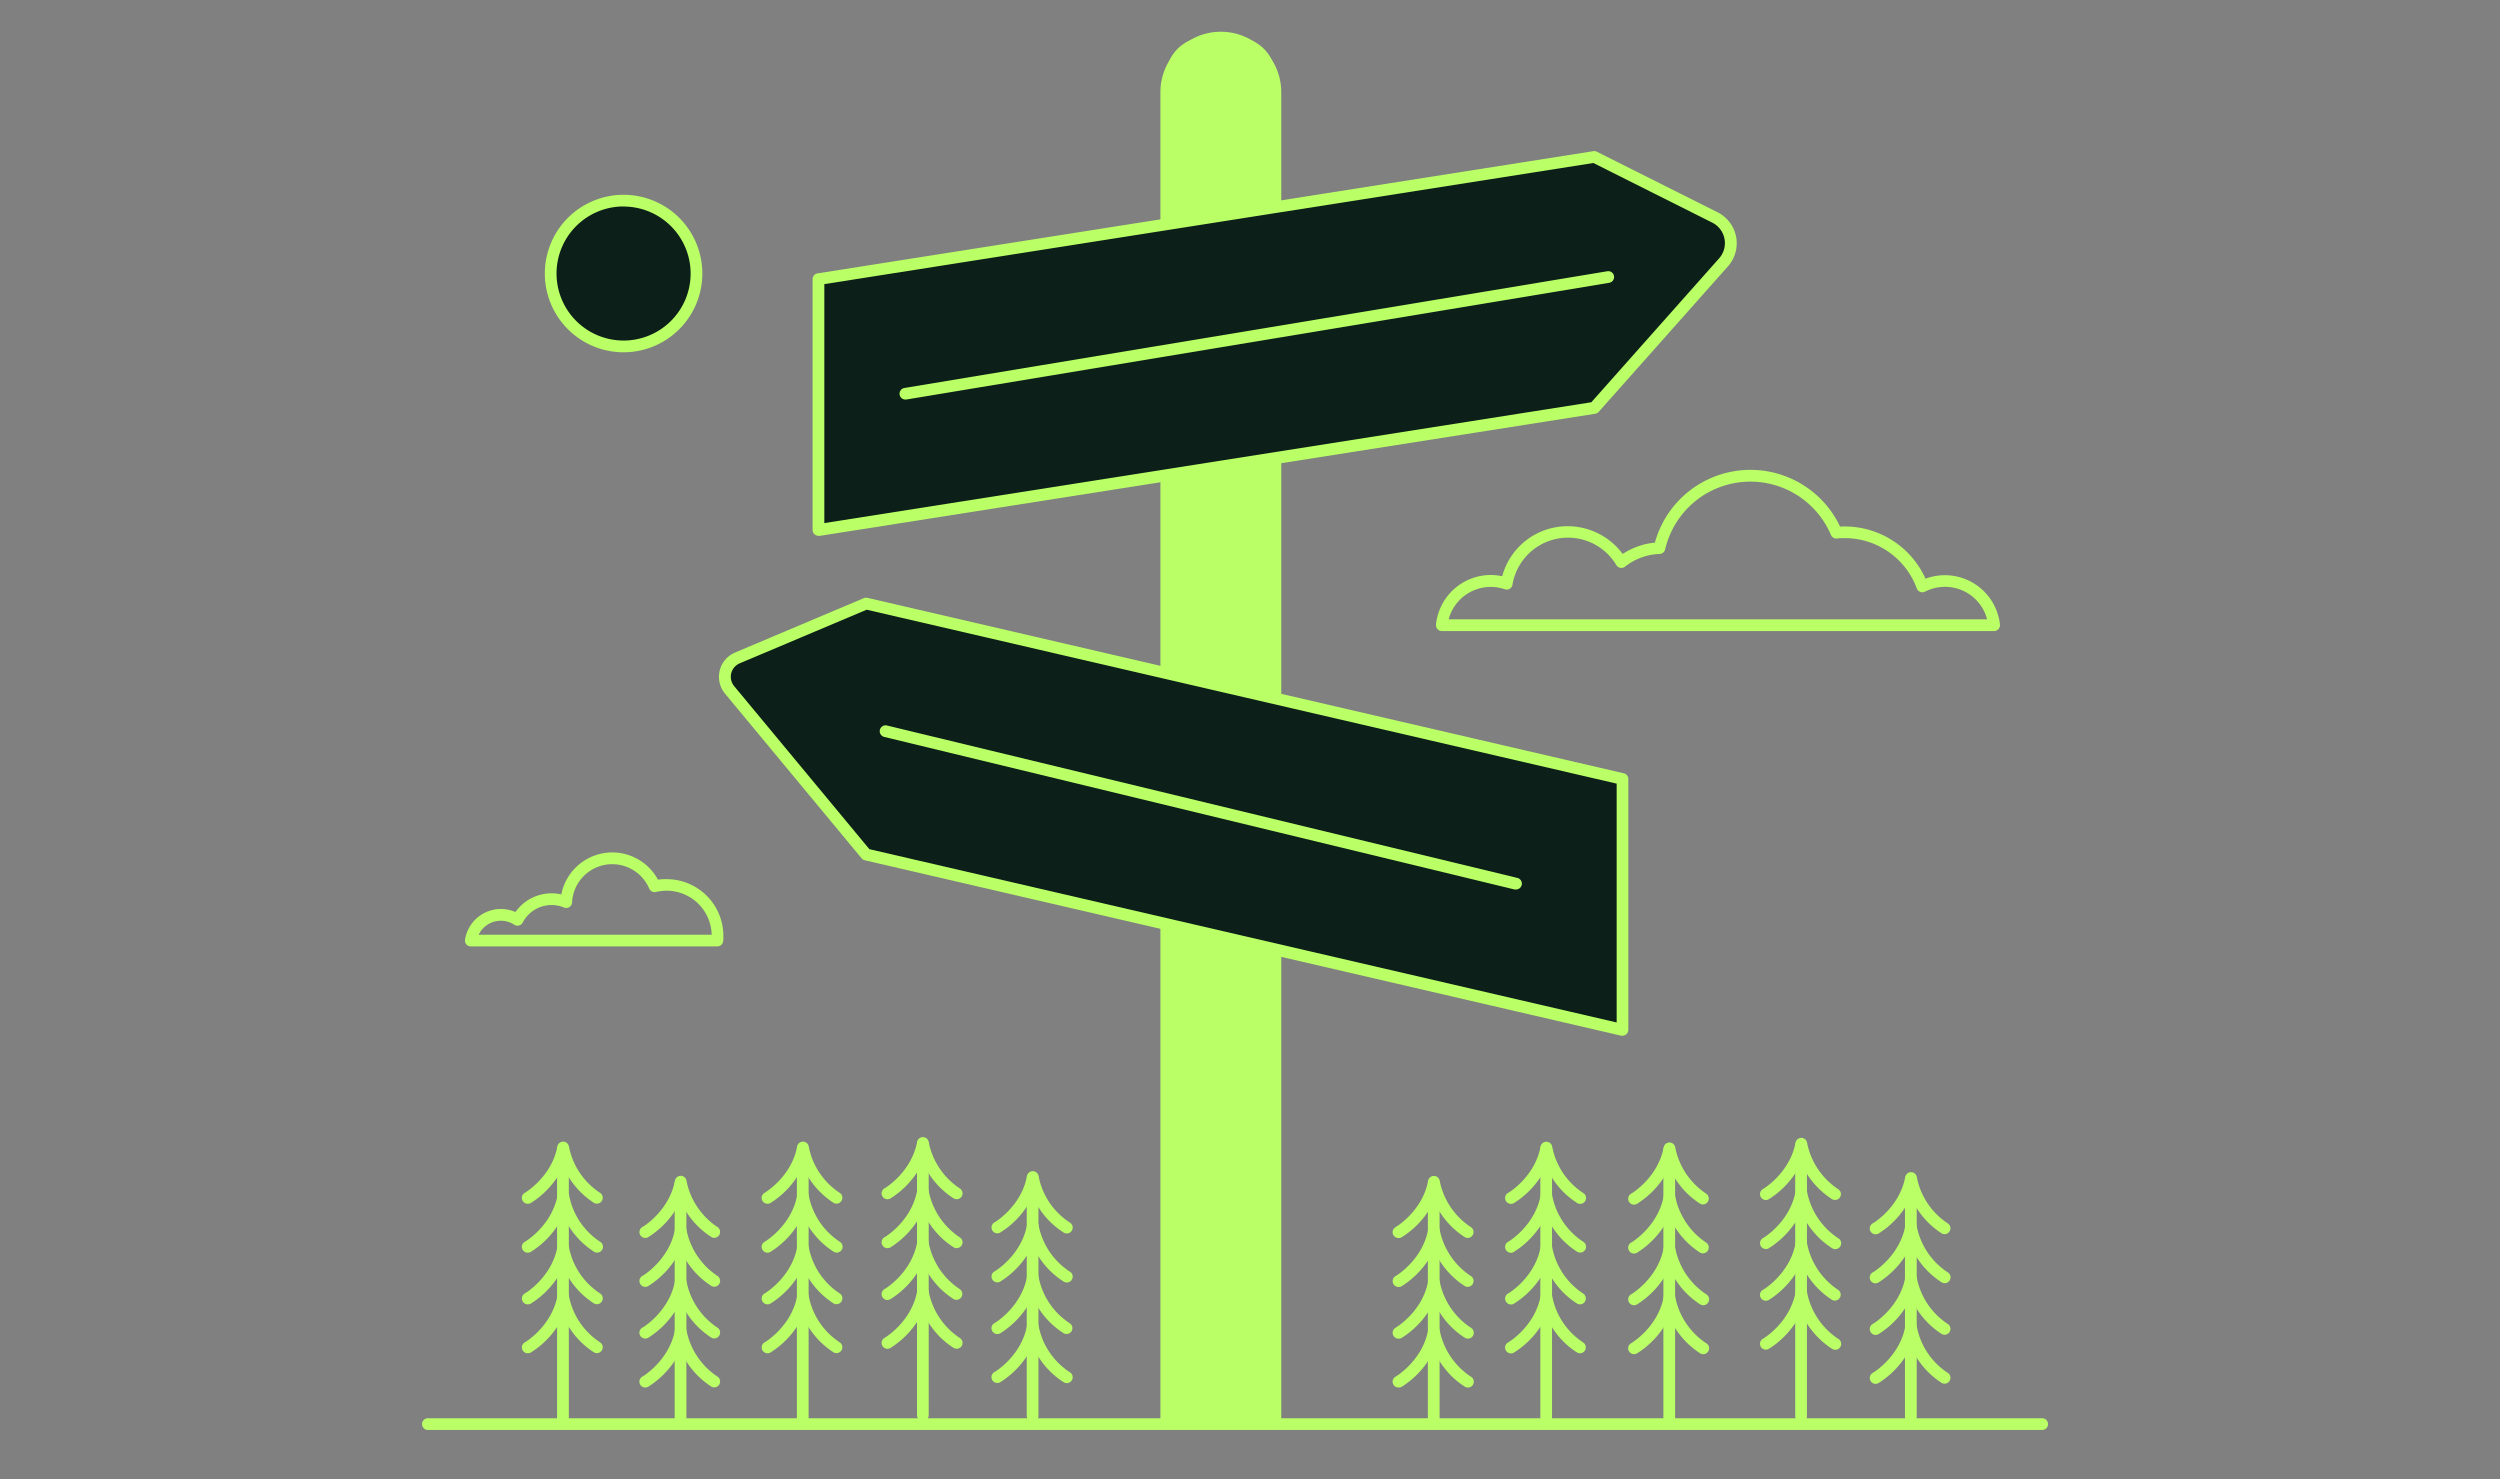 <svg id="Layer_1" data-name="Layer 1" xmlns="http://www.w3.org/2000/svg" viewBox="0 0 600 355"><rect x="0" y="0" width="600" height="355" fill="#808080" stroke="none"/><defs><style>.cls-1{fill:#baff66;}.cls-2{fill:#baff66;}.cls-3{fill:#0c1f19;}.cls-4{fill:transparent;}</style></defs><path class="cls-1" d="M289.18,9h7.6a9.28,9.28,0,0,1,9.28,9.28V341.56a0,0,0,0,1,0,0H279.9a0,0,0,0,1,0,0V18.32A9.28,9.28,0,0,1,289.18,9Z"/><path class="cls-2" d="M306.05,343H279.9a1.41,1.41,0,0,1-1.4-1.41V22.12a14.48,14.48,0,1,1,29,0V341.56A1.41,1.41,0,0,1,306.05,343Zm-24.74-2.82h23.34v-318a11.67,11.67,0,1,0-23.34,0Z"/><path class="cls-3" d="M382.63,97.87l-186.2,29.32V67l186.2-29.33L411.57,52.2A6.92,6.92,0,0,1,413.64,63Z"/><path class="cls-2" d="M196.43,128.6a1.42,1.42,0,0,1-1.41-1.41V67a1.4,1.4,0,0,1,1.19-1.39l186.2-29.33a1.39,1.39,0,0,1,.85.14L412.2,50.94a8.32,8.32,0,0,1,2.49,13l-31,34.9a1.36,1.36,0,0,1-.83.46l-186.2,29.32Zm1.41-60.41v57.35l184.08-29L412.59,62a5.5,5.5,0,0,0-1.65-8.57L382.41,39.12ZM382.63,97.87h0Z"/><path class="cls-3" d="M207.87,144.85,389.42,187v60.2l-181.55-42.1-32.76-39.49A4.92,4.92,0,0,1,177,157.9Z"/><path class="cls-2" d="M389.42,248.57a1.17,1.17,0,0,1-.32,0l-181.55-42.1a1.41,1.41,0,0,1-.76-.47L174,166.47a6.33,6.33,0,0,1,2.41-9.86l30.88-13.05a1.45,1.45,0,0,1,.87-.08l181.55,42.11a1.39,1.39,0,0,1,1.09,1.37v60.2a1.41,1.41,0,0,1-1.41,1.41ZM208.65,203.8,388,245.39V188.07L208,146.33,177.53,159.2a3.51,3.51,0,0,0-1.33,5.47Z"/><circle class="cls-3" cx="149.66" cy="65.66" r="17.49"/><path class="cls-2" d="M149.66,84.55a18.9,18.9,0,1,1,18.9-18.89A18.91,18.91,0,0,1,149.66,84.55Zm0-35a16.09,16.09,0,1,0,16.09,16.09A16.1,16.1,0,0,0,149.66,49.57Z"/><path class="cls-2" d="M247.82,341.22a1.4,1.4,0,0,1-1.4-1.4v-57a1.41,1.41,0,1,1,2.81,0v57A1.41,1.41,0,0,1,247.82,341.22Z"/><path class="cls-2" d="M239.38,296a1.41,1.41,0,0,1-.71-2.63h0c.07,0,6.43-3.79,7.82-11.14a1.41,1.41,0,0,1,1.38-1.15h0a1.41,1.41,0,0,1,1.38,1.14,17.14,17.14,0,0,0,7.42,11.14,1.41,1.41,0,1,1-1.39,2.45,19.53,19.53,0,0,1-7.44-8.7,20.91,20.91,0,0,1-7.78,8.7A1.36,1.36,0,0,1,239.38,296Z"/><path class="cls-2" d="M239.38,307.77a1.41,1.41,0,0,1-.71-2.63h0c.07,0,6.43-3.79,7.82-11.14a1.43,1.43,0,0,1,1.38-1.15h0a1.41,1.41,0,0,1,1.38,1.14,17.14,17.14,0,0,0,7.42,11.14,1.41,1.41,0,1,1-1.39,2.45,19.46,19.46,0,0,1-7.44-8.7,20.91,20.91,0,0,1-7.78,8.7A1.36,1.36,0,0,1,239.38,307.77Z"/><path class="cls-2" d="M239.38,320.17a1.4,1.4,0,0,1-.71-2.62h0c.07,0,6.43-3.8,7.82-11.15a1.41,1.41,0,0,1,1.38-1.14h0a1.41,1.41,0,0,1,1.38,1.14,17.17,17.17,0,0,0,7.42,11.14,1.4,1.4,0,1,1-1.39,2.44,19.46,19.46,0,0,1-7.44-8.7,21,21,0,0,1-7.78,8.71A1.45,1.45,0,0,1,239.38,320.17Z"/><path class="cls-2" d="M239.38,331.91a1.4,1.4,0,0,1-.71-2.62h0c.07,0,6.43-3.8,7.82-11.15a1.41,1.41,0,0,1,1.38-1.14h0a1.41,1.41,0,0,1,1.38,1.14,17.17,17.17,0,0,0,7.42,11.14,1.41,1.41,0,1,1-1.39,2.45,19.59,19.59,0,0,1-7.44-8.71,21,21,0,0,1-7.78,8.71A1.45,1.45,0,0,1,239.38,331.91Z"/><path class="cls-2" d="M221.48,341.05a1.41,1.41,0,0,1-1.4-1.41v-65a1.41,1.41,0,1,1,2.81,0v65A1.41,1.41,0,0,1,221.48,341.05Z"/><path class="cls-2" d="M213,287.82a1.41,1.41,0,0,1-.71-2.63h0c.07,0,6.43-3.79,7.82-11.14a1.41,1.41,0,0,1,1.38-1.14h0a1.41,1.41,0,0,1,1.39,1.14,17.35,17.35,0,0,0,7.42,11.14,1.4,1.4,0,0,1-1.39,2.44,19.46,19.46,0,0,1-7.44-8.7,21,21,0,0,1-7.78,8.71A1.45,1.45,0,0,1,213,287.82Z"/><path class="cls-2" d="M213,299.56a1.41,1.41,0,0,1-.71-2.63c.07,0,6.43-3.79,7.82-11.14a1.41,1.41,0,0,1,1.38-1.14h0a1.41,1.41,0,0,1,1.39,1.14,17.31,17.31,0,0,0,7.42,11.14,1.4,1.4,0,0,1-1.39,2.44,19.46,19.46,0,0,1-7.44-8.7,21,21,0,0,1-7.78,8.71A1.45,1.45,0,0,1,213,299.56Z"/><path class="cls-2" d="M213,312a1.41,1.41,0,0,1-.71-2.63h0c.07,0,6.43-3.79,7.82-11.14a1.43,1.43,0,0,1,1.38-1.15h0a1.41,1.41,0,0,1,1.39,1.14,17.28,17.28,0,0,0,7.42,11.14,1.41,1.41,0,0,1-1.39,2.45,19.46,19.46,0,0,1-7.44-8.7,20.91,20.91,0,0,1-7.78,8.7A1.36,1.36,0,0,1,213,312Z"/><path class="cls-2" d="M213,323.71a1.41,1.41,0,0,1-.71-2.63c.07,0,6.43-3.79,7.82-11.14a1.41,1.41,0,0,1,1.38-1.14h0a1.41,1.41,0,0,1,1.39,1.13,17.35,17.35,0,0,0,7.42,11.15,1.4,1.4,0,0,1-1.39,2.44,19.46,19.46,0,0,1-7.44-8.7,20.91,20.91,0,0,1-7.78,8.7A1.36,1.36,0,0,1,213,323.71Z"/><path class="cls-2" d="M344.09,342.33a1.4,1.4,0,0,1-1.4-1.4V284a1.41,1.41,0,1,1,2.81,0v57A1.41,1.41,0,0,1,344.09,342.33Z"/><path class="cls-2" d="M335.65,297.13a1.4,1.4,0,0,1-.71-2.62c.11-.06,6.44-3.82,7.82-11.14a1.41,1.41,0,0,1,1.38-1.15h0a1.41,1.41,0,0,1,1.38,1.14A17.28,17.28,0,0,0,353,294.5a1.41,1.41,0,0,1-1.39,2.45,19.53,19.53,0,0,1-7.44-8.7,20.91,20.91,0,0,1-7.78,8.7A1.34,1.34,0,0,1,335.65,297.13Z"/><path class="cls-2" d="M335.65,308.88a1.41,1.41,0,0,1-.71-2.63h0c.07,0,6.43-3.79,7.82-11.14a1.41,1.41,0,0,1,1.38-1.15h0a1.41,1.41,0,0,1,1.38,1.14A17.28,17.28,0,0,0,353,306.24a1.41,1.41,0,0,1-1.39,2.45,19.52,19.52,0,0,1-7.44-8.71,20.9,20.9,0,0,1-7.78,8.71A1.36,1.36,0,0,1,335.65,308.88Z"/><path class="cls-2" d="M335.65,321.28a1.41,1.41,0,0,1-.71-2.63c.11-.06,6.44-3.81,7.82-11.14a1.41,1.41,0,0,1,1.38-1.14h0a1.41,1.41,0,0,1,1.38,1.14A17.31,17.31,0,0,0,353,318.65a1.4,1.4,0,0,1-1.39,2.44,19.46,19.46,0,0,1-7.44-8.7,21,21,0,0,1-7.78,8.71A1.45,1.45,0,0,1,335.65,321.28Z"/><path class="cls-2" d="M335.65,333a1.4,1.4,0,0,1-.71-2.62h0c.07,0,6.43-3.8,7.82-11.15a1.41,1.41,0,0,1,1.38-1.14h0a1.41,1.41,0,0,1,1.38,1.14A17.31,17.31,0,0,0,353,330.39a1.4,1.4,0,0,1-1.39,2.44,19.46,19.46,0,0,1-7.44-8.7,21,21,0,0,1-7.78,8.71A1.45,1.45,0,0,1,335.65,333Z"/><path class="cls-2" d="M371.08,342.16a1.41,1.41,0,0,1-1.4-1.41v-65a1.41,1.41,0,1,1,2.81,0v65A1.41,1.41,0,0,1,371.08,342.16Z"/><path class="cls-2" d="M362.64,288.93a1.41,1.41,0,0,1-.71-2.63h0c.07,0,6.43-3.79,7.82-11.14a1.41,1.41,0,0,1,1.38-1.14h0a1.41,1.41,0,0,1,1.39,1.14,17.17,17.17,0,0,0,7.42,11.14,1.4,1.4,0,1,1-1.39,2.44,19.46,19.46,0,0,1-7.44-8.7,20.84,20.84,0,0,1-7.78,8.7A1.36,1.36,0,0,1,362.64,288.93Z"/><path class="cls-2" d="M362.64,300.67a1.41,1.41,0,0,1-.71-2.63h0c.07,0,6.43-3.79,7.82-11.14a1.41,1.41,0,0,1,1.38-1.14h0a1.41,1.41,0,0,1,1.39,1.14A17.17,17.17,0,0,0,379.94,298a1.4,1.4,0,1,1-1.39,2.44,19.46,19.46,0,0,1-7.44-8.7,21,21,0,0,1-7.78,8.71A1.45,1.45,0,0,1,362.64,300.67Z"/><path class="cls-2" d="M362.64,313.08a1.41,1.41,0,0,1-.71-2.63h0c.07,0,6.43-3.79,7.82-11.14a1.43,1.43,0,0,1,1.38-1.15h0a1.41,1.41,0,0,1,1.39,1.14,17.14,17.14,0,0,0,7.42,11.14,1.41,1.41,0,0,1-1.39,2.45,19.46,19.46,0,0,1-7.44-8.7,20.91,20.91,0,0,1-7.78,8.7A1.36,1.36,0,0,1,362.64,313.08Z"/><path class="cls-2" d="M362.64,324.82a1.41,1.41,0,0,1-.71-2.63h0c.07,0,6.43-3.79,7.82-11.14a1.43,1.43,0,0,1,1.38-1.15h0a1.41,1.41,0,0,1,1.39,1.14,17.14,17.14,0,0,0,7.42,11.14,1.41,1.41,0,0,1-1.39,2.45,19.46,19.46,0,0,1-7.44-8.7,20.91,20.91,0,0,1-7.78,8.7A1.36,1.36,0,0,1,362.64,324.82Z"/><path class="cls-4" d="M466.79,139.43a11.8,11.8,0,0,0-5.42,1.32,19.86,19.86,0,0,0-20.63-12.91,22.39,22.39,0,0,0-42.46,3.7,15.71,15.71,0,0,0-9.2,3.39,14.92,14.92,0,0,0-27.5,5.14,11.84,11.84,0,0,0-15.62,10H478.59A11.86,11.86,0,0,0,466.79,139.43Z"/><path class="cls-2" d="M478.59,151.45H346a1.36,1.36,0,0,1-1-.46,1.41,1.41,0,0,1-.36-1.09A13.23,13.23,0,0,1,357.76,138a13.57,13.57,0,0,1,2.77.29,16.25,16.25,0,0,1,15.75-12,16.45,16.45,0,0,1,13.16,6.66,17.06,17.06,0,0,1,7.73-2.72,23.8,23.8,0,0,1,44.45-3.85,21.3,21.3,0,0,1,20.51,12.51,13.29,13.29,0,0,1,17.86,11,1.44,1.44,0,0,1-.35,1.09A1.4,1.4,0,0,1,478.59,151.45Zm-130.95-2.81H476.91a10.43,10.43,0,0,0-10.12-7.8A10.31,10.31,0,0,0,462,142a1.46,1.46,0,0,1-1.16.06,1.44,1.44,0,0,1-.81-.83,18.42,18.42,0,0,0-17.27-12.08c-.63,0-1.27,0-1.89.09a1.4,1.4,0,0,1-1.44-.85,21,21,0,0,0-39.79,3.46,1.42,1.42,0,0,1-1.33,1.1A14.22,14.22,0,0,0,390,136a1.43,1.43,0,0,1-1.13.28,1.4,1.4,0,0,1-.95-.66A13.51,13.51,0,0,0,363,140.3a1.43,1.43,0,0,1-.67,1,1.41,1.41,0,0,1-1.17.12,10.46,10.46,0,0,0-13.49,7.24Z"/><path class="cls-4" d="M160,212.36a12.06,12.06,0,0,0-2.9.35,11.05,11.05,0,0,0-21.2,3.8,9,9,0,0,0-3.53-.71,9.21,9.21,0,0,0-8.17,5,7.3,7.3,0,0,0-11.21,5h59.16c0-.39,0-.78,0-1.18A12.2,12.2,0,0,0,160,212.36Z"/><path class="cls-2" d="M172.15,227.14H113a1.39,1.39,0,0,1-1.07-.49,1.37,1.37,0,0,1-.32-1.13,8.71,8.71,0,0,1,12.1-6.63,10.57,10.57,0,0,1,8.67-4.49,10.24,10.24,0,0,1,2.34.26,12.46,12.46,0,0,1,23.19-3.54A13.42,13.42,0,0,1,160,211a13.62,13.62,0,0,1,13.61,13.61c0,.44,0,.88-.06,1.31A1.41,1.41,0,0,1,172.15,227.14Zm-57.27-2.81H170.8A10.81,10.81,0,0,0,160,213.77a11.06,11.06,0,0,0-2.56.3,1.4,1.4,0,0,1-1.63-.81,9.65,9.65,0,0,0-18.51,3.31,1.4,1.4,0,0,1-1.94,1.23,7.82,7.82,0,0,0-9.91,3.61,1.41,1.41,0,0,1-.89.71,1.39,1.39,0,0,1-1.12-.18,5.91,5.91,0,0,0-8.56,2.39Z"/><path class="cls-2" d="M490,343.19H102.82a1.41,1.41,0,1,1,0-2.81H490a1.41,1.41,0,1,1,0,2.81Z"/><path class="cls-2" d="M217.38,95.89a1.4,1.4,0,0,1-.23-2.79l168.6-28a1.4,1.4,0,0,1,.46,2.77l-168.6,28Z"/><path class="cls-2" d="M363.84,213.48a1.86,1.86,0,0,1-.33,0l-151.3-36.62a1.41,1.41,0,0,1,.67-2.74L364.17,210.7a1.41,1.41,0,0,1-.33,2.78Z"/><path class="cls-2" d="M163.33,342.31a1.41,1.41,0,0,1-1.41-1.41v-57a1.41,1.41,0,0,1,2.81,0v57A1.41,1.41,0,0,1,163.33,342.31Z"/><path class="cls-2" d="M154.88,297.11a1.41,1.41,0,0,1-.71-2.63h0c.07,0,6.43-3.79,7.82-11.14a1.43,1.43,0,0,1,1.38-1.15h0a1.41,1.41,0,0,1,1.38,1.14,17.28,17.28,0,0,0,7.42,11.14,1.41,1.41,0,0,1-1.39,2.45,19.46,19.46,0,0,1-7.44-8.7,20.91,20.91,0,0,1-7.78,8.7A1.36,1.36,0,0,1,154.88,297.11Z"/><path class="cls-2" d="M154.88,308.85a1.41,1.41,0,0,1-.71-2.63h0c.07,0,6.43-3.79,7.82-11.14a1.43,1.43,0,0,1,1.38-1.15h0a1.41,1.41,0,0,1,1.38,1.14,17.28,17.28,0,0,0,7.42,11.14,1.41,1.41,0,0,1-1.39,2.45,19.46,19.46,0,0,1-7.44-8.7,20.91,20.91,0,0,1-7.78,8.7A1.36,1.36,0,0,1,154.88,308.85Z"/><path class="cls-2" d="M154.88,321.25a1.4,1.4,0,0,1-.71-2.62h0c.07,0,6.43-3.8,7.82-11.14a1.41,1.41,0,0,1,1.38-1.15h0a1.41,1.41,0,0,1,1.38,1.14,17.31,17.31,0,0,0,7.42,11.14,1.41,1.41,0,0,1-1.39,2.45,19.59,19.59,0,0,1-7.44-8.71,21,21,0,0,1-7.78,8.71A1.45,1.45,0,0,1,154.88,321.25Z"/><path class="cls-2" d="M154.88,333a1.4,1.4,0,0,1-.71-2.62h0c.07,0,6.43-3.8,7.82-11.14a1.41,1.41,0,0,1,1.38-1.15h0a1.41,1.41,0,0,1,1.38,1.14,17.31,17.31,0,0,0,7.42,11.14,1.41,1.41,0,0,1-1.39,2.45,19.59,19.59,0,0,1-7.44-8.71,21,21,0,0,1-7.78,8.71A1.45,1.45,0,0,1,154.88,333Z"/><path class="cls-2" d="M135.11,342.13a1.41,1.41,0,0,1-1.41-1.41v-65a1.41,1.41,0,1,1,2.82,0v65A1.41,1.41,0,0,1,135.11,342.13Z"/><path class="cls-2" d="M126.66,288.9a1.4,1.4,0,0,1-.7-2.62c.11-.07,6.43-3.82,7.82-11.15a1.4,1.4,0,0,1,1.38-1.14h0a1.41,1.41,0,0,1,1.38,1.14A17.17,17.17,0,0,0,144,286.27a1.41,1.41,0,0,1-1.39,2.45,19.67,19.67,0,0,1-7.43-8.71,21,21,0,0,1-7.78,8.71A1.46,1.46,0,0,1,126.66,288.9Z"/><path class="cls-2" d="M126.66,300.64A1.4,1.4,0,0,1,126,298h0c.06,0,6.43-3.8,7.82-11.15a1.4,1.4,0,0,1,1.38-1.14h0a1.41,1.41,0,0,1,1.38,1.14A17.17,17.17,0,0,0,144,298a1.4,1.4,0,1,1-1.39,2.44,19.54,19.54,0,0,1-7.43-8.7,21,21,0,0,1-7.78,8.71A1.46,1.46,0,0,1,126.66,300.64Z"/><path class="cls-2" d="M126.66,313.05a1.39,1.39,0,0,1-1.22-.71,1.41,1.41,0,0,1,.52-1.92h0c.06,0,6.43-3.79,7.82-11.14a1.4,1.4,0,0,1,1.38-1.14h0a1.4,1.4,0,0,1,1.38,1.14A17.13,17.13,0,0,0,144,310.41a1.41,1.41,0,0,1-1.39,2.45,19.54,19.54,0,0,1-7.43-8.7,20.91,20.91,0,0,1-7.78,8.7A1.37,1.37,0,0,1,126.66,313.05Z"/><path class="cls-2" d="M126.66,324.79a1.39,1.39,0,0,1-1.22-.71,1.41,1.41,0,0,1,.52-1.92h0c.06,0,6.43-3.79,7.82-11.14a1.4,1.4,0,0,1,1.38-1.14h0a1.4,1.4,0,0,1,1.38,1.13A17.14,17.14,0,0,0,144,322.15a1.41,1.41,0,0,1-1.39,2.45,19.54,19.54,0,0,1-7.43-8.7,20.91,20.91,0,0,1-7.78,8.7A1.37,1.37,0,0,1,126.66,324.79Z"/><path class="cls-2" d="M192.66,342.13a1.41,1.41,0,0,1-1.41-1.41v-65a1.41,1.41,0,1,1,2.82,0v65A1.41,1.41,0,0,1,192.66,342.13Z"/><path class="cls-2" d="M184.21,288.9a1.4,1.4,0,0,1-.7-2.62c.11-.07,6.43-3.82,7.82-11.15a1.4,1.4,0,0,1,1.38-1.14h0a1.41,1.41,0,0,1,1.38,1.14,17.17,17.17,0,0,0,7.42,11.14,1.41,1.41,0,0,1-1.39,2.45,19.73,19.73,0,0,1-7.44-8.71,21,21,0,0,1-7.77,8.71A1.46,1.46,0,0,1,184.21,288.9Z"/><path class="cls-2" d="M184.21,300.64a1.4,1.4,0,0,1-.7-2.62h0c.06,0,6.43-3.8,7.82-11.15a1.4,1.4,0,0,1,1.38-1.14h0a1.41,1.41,0,0,1,1.38,1.14A17.17,17.17,0,0,0,201.51,298a1.4,1.4,0,1,1-1.39,2.44,19.59,19.59,0,0,1-7.44-8.7,21,21,0,0,1-7.77,8.71A1.46,1.46,0,0,1,184.21,300.64Z"/><path class="cls-2" d="M184.21,313.05a1.41,1.41,0,0,1-.7-2.63h0c.06,0,6.43-3.79,7.82-11.14a1.4,1.4,0,0,1,1.38-1.14h0a1.4,1.4,0,0,1,1.38,1.14,17.13,17.13,0,0,0,7.42,11.13,1.41,1.41,0,0,1-1.39,2.45,19.59,19.59,0,0,1-7.44-8.7,20.92,20.92,0,0,1-7.77,8.7A1.37,1.37,0,0,1,184.21,313.05Z"/><path class="cls-2" d="M184.21,324.79a1.41,1.41,0,0,1-.7-2.63h0c.06,0,6.43-3.79,7.82-11.14a1.4,1.4,0,0,1,1.38-1.14h0a1.4,1.4,0,0,1,1.38,1.13,17.14,17.14,0,0,0,7.42,11.14,1.41,1.41,0,0,1-1.39,2.45,19.59,19.59,0,0,1-7.44-8.7,20.92,20.92,0,0,1-7.77,8.7A1.37,1.37,0,0,1,184.21,324.79Z"/><path class="cls-2" d="M458.6,341.43a1.41,1.41,0,0,1-1.41-1.41V283.07a1.41,1.41,0,1,1,2.82,0V340A1.41,1.41,0,0,1,458.6,341.43Z"/><path class="cls-2" d="M450.15,296.23a1.4,1.4,0,0,1-.7-2.62h0c.06,0,6.43-3.8,7.82-11.15a1.4,1.4,0,0,1,1.38-1.14h0a1.41,1.41,0,0,1,1.38,1.14,17.17,17.17,0,0,0,7.42,11.14,1.41,1.41,0,0,1-1.39,2.45,19.73,19.73,0,0,1-7.44-8.71,21,21,0,0,1-7.77,8.71A1.46,1.46,0,0,1,450.15,296.23Z"/><path class="cls-2" d="M450.15,308a1.4,1.4,0,0,1-.7-2.62h0c.06,0,6.43-3.8,7.82-11.15a1.4,1.4,0,0,1,1.38-1.14h0A1.41,1.41,0,0,1,460,294.2a17.17,17.17,0,0,0,7.42,11.14,1.4,1.4,0,1,1-1.39,2.44,19.59,19.59,0,0,1-7.44-8.7,21,21,0,0,1-7.77,8.71A1.46,1.46,0,0,1,450.15,308Z"/><path class="cls-2" d="M450.15,320.38a1.41,1.41,0,0,1-.7-2.63h0c.06,0,6.43-3.79,7.82-11.14a1.4,1.4,0,0,1,1.38-1.14h0a1.4,1.4,0,0,1,1.38,1.14,17.13,17.13,0,0,0,7.42,11.13,1.41,1.41,0,0,1-1.39,2.45,19.59,19.59,0,0,1-7.44-8.7,20.92,20.92,0,0,1-7.77,8.7A1.37,1.37,0,0,1,450.15,320.38Z"/><path class="cls-2" d="M450.15,332.12a1.39,1.39,0,0,1-1.22-.71,1.41,1.41,0,0,1,.52-1.92h0c.06,0,6.43-3.79,7.82-11.14a1.4,1.4,0,0,1,1.38-1.14h0a1.4,1.4,0,0,1,1.38,1.14,17.13,17.13,0,0,0,7.42,11.13,1.41,1.41,0,0,1-1.39,2.45,19.59,19.59,0,0,1-7.44-8.7,20.92,20.92,0,0,1-7.77,8.7A1.37,1.37,0,0,1,450.15,332.12Z"/><path class="cls-2" d="M432.26,341.25a1.41,1.41,0,0,1-1.41-1.4v-65a1.41,1.41,0,0,1,2.82,0v65A1.41,1.41,0,0,1,432.26,341.25Z"/><path class="cls-2" d="M423.81,288a1.41,1.41,0,0,1-.7-2.63c.11-.06,6.43-3.82,7.82-11.14a1.4,1.4,0,0,1,1.38-1.14h0a1.4,1.4,0,0,1,1.38,1.13,17.39,17.39,0,0,0,7.42,11.15,1.4,1.4,0,1,1-1.39,2.44,19.59,19.59,0,0,1-7.44-8.7,20.92,20.92,0,0,1-7.77,8.7A1.37,1.37,0,0,1,423.81,288Z"/><path class="cls-2" d="M423.81,299.77a1.41,1.41,0,0,1-.7-2.63h0c.06,0,6.43-3.79,7.82-11.14a1.41,1.41,0,0,1,1.38-1.15h0a1.41,1.41,0,0,1,1.38,1.14,17.31,17.31,0,0,0,7.42,11.14,1.41,1.41,0,1,1-1.39,2.45,19.59,19.59,0,0,1-7.44-8.7,20.92,20.92,0,0,1-7.77,8.7A1.37,1.37,0,0,1,423.81,299.77Z"/><path class="cls-2" d="M423.81,312.17a1.4,1.4,0,0,1-.7-2.62h0c.06,0,6.43-3.79,7.82-11.14a1.4,1.4,0,0,1,1.38-1.15h0a1.41,1.41,0,0,1,1.38,1.14,17.35,17.35,0,0,0,7.42,11.14,1.41,1.41,0,0,1-1.39,2.45,19.73,19.73,0,0,1-7.44-8.71,21,21,0,0,1-7.77,8.71A1.46,1.46,0,0,1,423.81,312.17Z"/><path class="cls-2" d="M423.81,323.91a1.4,1.4,0,0,1-.7-2.62h0c.06,0,6.43-3.79,7.82-11.14a1.4,1.4,0,0,1,1.38-1.15h0a1.41,1.41,0,0,1,1.38,1.14,17.35,17.35,0,0,0,7.42,11.14,1.41,1.41,0,1,1-1.39,2.45,19.73,19.73,0,0,1-7.44-8.71,20.91,20.91,0,0,1-7.77,8.71A1.46,1.46,0,0,1,423.81,323.91Z"/><path class="cls-2" d="M400.62,342.34a1.41,1.41,0,0,1-1.41-1.41v-65a1.41,1.41,0,0,1,2.82,0v65A1.41,1.41,0,0,1,400.62,342.34Z"/><path class="cls-2" d="M392.17,289.11a1.39,1.39,0,0,1-1.22-.71,1.41,1.41,0,0,1,.52-1.92h0c.06,0,6.43-3.79,7.82-11.14a1.4,1.4,0,0,1,1.38-1.14h0a1.4,1.4,0,0,1,1.38,1.14,17.34,17.34,0,0,0,7.43,11.14,1.41,1.41,0,0,1-1.4,2.44,19.54,19.54,0,0,1-7.43-8.7,20.91,20.91,0,0,1-7.78,8.7A1.37,1.37,0,0,1,392.17,289.11Z"/><path class="cls-2" d="M392.17,300.85a1.41,1.41,0,0,1-.7-2.63h0c.06,0,6.43-3.79,7.82-11.14a1.4,1.4,0,0,1,1.38-1.14h0a1.4,1.4,0,0,1,1.38,1.13,17.34,17.34,0,0,0,7.43,11.15,1.41,1.41,0,0,1-1.4,2.44,19.54,19.54,0,0,1-7.43-8.7,20.91,20.91,0,0,1-7.78,8.7A1.37,1.37,0,0,1,392.17,300.85Z"/><path class="cls-2" d="M392.17,313.26a1.41,1.41,0,0,1-.7-2.63h0c.06,0,6.43-3.79,7.82-11.14a1.4,1.4,0,0,1,1.38-1.15h0a1.41,1.41,0,0,1,1.38,1.14,17.27,17.27,0,0,0,7.43,11.14,1.41,1.41,0,0,1-1.4,2.45,19.67,19.67,0,0,1-7.43-8.71,21,21,0,0,1-7.78,8.71A1.37,1.37,0,0,1,392.17,313.26Z"/><path class="cls-2" d="M392.17,325a1.4,1.4,0,0,1-.7-2.62c.11-.06,6.43-3.82,7.82-11.14a1.4,1.4,0,0,1,1.38-1.15h0a1.41,1.41,0,0,1,1.38,1.14,17.27,17.27,0,0,0,7.43,11.14,1.41,1.41,0,0,1-1.4,2.45,19.68,19.68,0,0,1-7.43-8.7,21,21,0,0,1-7.78,8.7A1.35,1.35,0,0,1,392.17,325Z"/><path class="cls-2" d="M299.84,330.51a1.41,1.41,0,0,0,0-2.81,1.41,1.41,0,0,0,0,2.81Z"/><path class="cls-2" d="M288.32,317.14a1.41,1.41,0,0,0,0-2.82,1.41,1.41,0,0,0,0,2.82Z"/><path class="cls-2" d="M297.74,297.89a1.41,1.41,0,0,0,0-2.81,1.41,1.41,0,0,0,0,2.81Z"/><path class="cls-2" d="M288,290.2a1.41,1.41,0,0,0,0-2.82,1.41,1.41,0,0,0,0,2.82Z"/><path class="cls-2" d="M294.35,279.7a1.41,1.41,0,0,0,0-2.81,1.41,1.41,0,0,0,0,2.81Z"/><path class="cls-2" d="M288.32,267.65a1.41,1.41,0,0,0,0-2.81,1.41,1.41,0,0,0,0,2.81Z"/><path class="cls-2" d="M297.1,256.39a1.41,1.41,0,0,0,0-2.82,1.41,1.41,0,0,0,0,2.82Z"/><path class="cls-2" d="M288.25,247.53a1.41,1.41,0,0,0,0-2.81,1.41,1.41,0,0,0,0,2.81Z"/><path class="cls-2" d="M298.53,160.68a1.41,1.41,0,0,0,0-2.81,1.41,1.41,0,0,0,0,2.81Z"/><path class="cls-2" d="M285.88,156.85a1.41,1.41,0,0,0,0-2.81,1.41,1.41,0,0,0,0,2.81Z"/><path class="cls-2" d="M287.76,135.1a1.41,1.41,0,0,0,0-2.82,1.41,1.41,0,0,0,0,2.82Z"/><path class="cls-2" d="M295.3,146.14a1.41,1.41,0,0,0,0-2.82,1.41,1.41,0,0,0,0,2.82Z"/><path class="cls-2" d="M298.53,131.86a1.41,1.41,0,0,0,0-2.81,1.41,1.41,0,0,0,0,2.81Z"/><path class="cls-2" d="M292.34,122.17a1.41,1.41,0,0,0,0-2.81,1.41,1.41,0,0,0,0,2.81Z"/><path class="cls-2" d="M297.25,42.63a1.41,1.41,0,0,0,0-2.82,1.41,1.41,0,0,0,0,2.82Z"/><path class="cls-2" d="M286.92,36.94a1.41,1.41,0,0,0,0-2.81,1.41,1.41,0,0,0,0,2.81Z"/><path class="cls-2" d="M288,21.44a1.41,1.41,0,0,0,0-2.82,1.41,1.41,0,0,0,0,2.82Z"/><path class="cls-2" d="M297.25,27.12a1.41,1.41,0,0,0,0-2.81,1.41,1.41,0,0,0,0,2.81Z"/><path class="cls-2" d="M296.48,236.3a1.41,1.41,0,0,0,0-2.82,1.41,1.41,0,0,0,0,2.82Z"/><path class="cls-2" d="M292.44,307.94a1.41,1.41,0,0,0,0-2.82,1.41,1.41,0,0,0,0,2.82Z"/><path class="cls-2" d="M299.42,318.41a1.41,1.41,0,0,0,0-2.82,1.41,1.41,0,0,0,0,2.82Z"/><path class="cls-2" d="M291.17,333.32a1.41,1.41,0,0,0,0-2.82,1.41,1.41,0,0,0,0,2.82Z"/><path class="cls-2" d="M300.06,268a1.41,1.41,0,0,0,0-2.82,1.41,1.41,0,0,0,0,2.82Z"/><path class="cls-2" d="M286.1,233.39a1.41,1.41,0,0,0,0-2.81,1.41,1.41,0,0,0,0,2.81Z"/></svg>